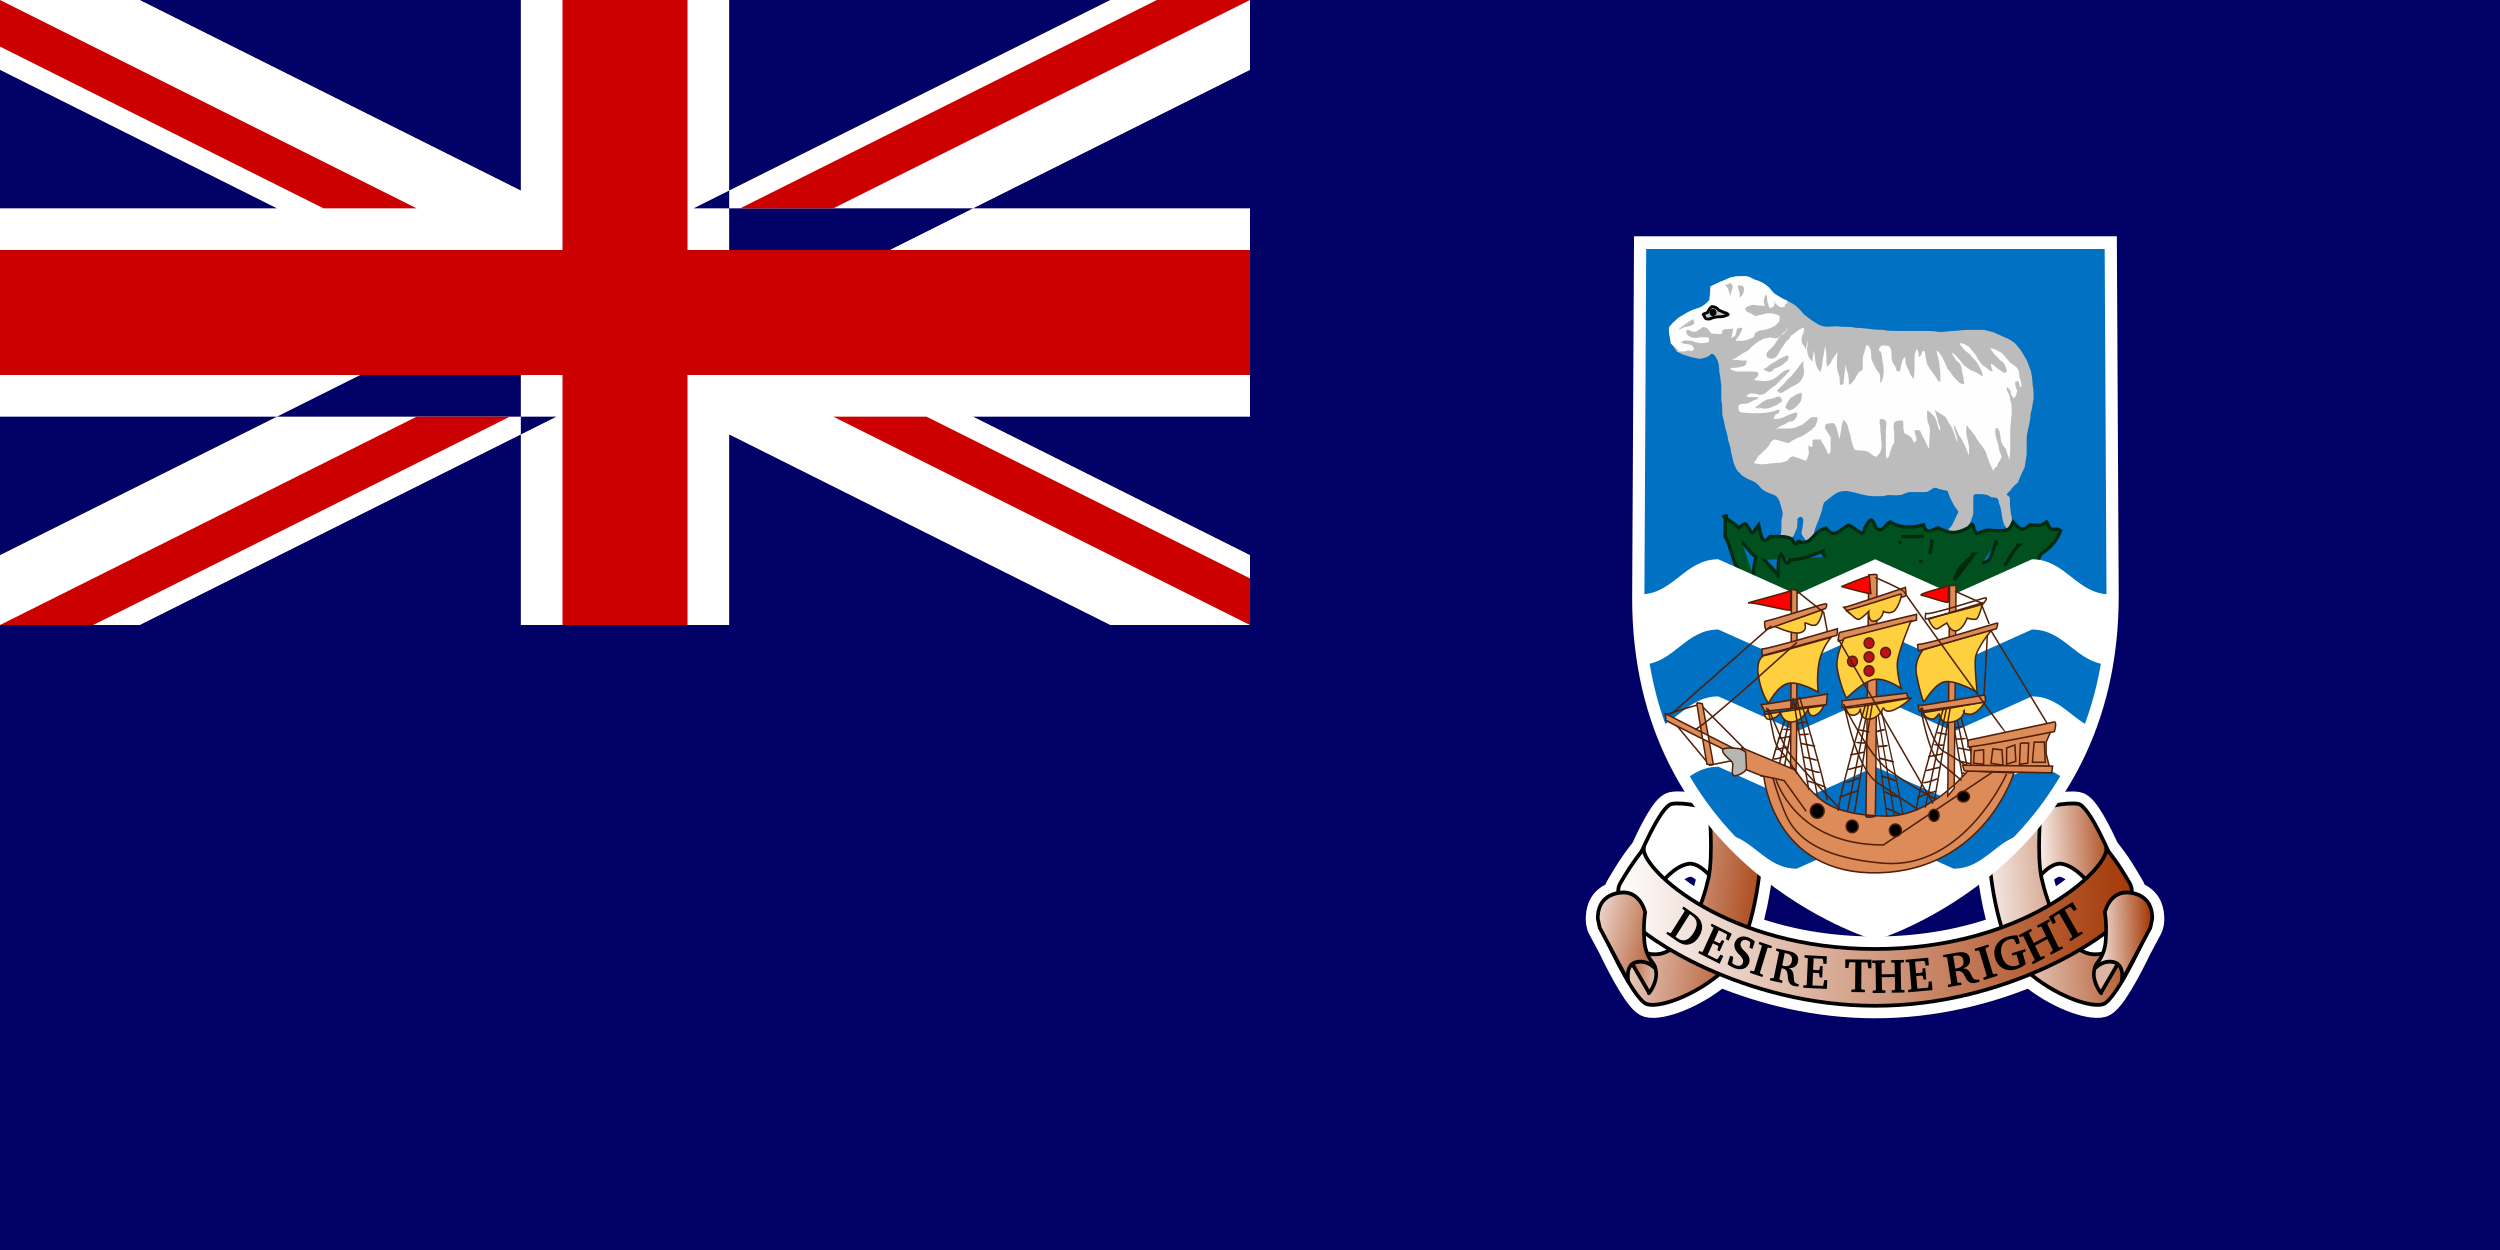 <svg xmlns="http://www.w3.org/2000/svg" xmlns:xlink="http://www.w3.org/1999/xlink" width="1000" height="500" version="1"><defs><linearGradient id="a"><stop offset="0" stop-color="#a43907" stop-opacity=".996"/><stop offset="1" stop-color="#fff"/></linearGradient><linearGradient xlink:href="#a" x1="261.076" y1="1065.744" x2="181.361" y2="1059.067" gradientUnits="userSpaceOnUse" gradientTransform="scale(1.746 .573)"/><linearGradient xlink:href="#a" x1="378.89" y1="558.253" x2="336.015" y2="554.885" gradientUnits="userSpaceOnUse" gradientTransform="scale(.935 1.07)"/><linearGradient xlink:href="#a" x1="517.971" y1="553.743" x2="456.44" y2="558.125" gradientUnits="userSpaceOnUse" gradientTransform="scale(.936 1.068)"/><linearGradient xlink:href="#a" x1="472.379" y1="578.678" x2="445.284" y2="580.196" gradientUnits="userSpaceOnUse" gradientTransform="scale(1.003 .997)"/><linearGradient xlink:href="#a" x1="359.578" y1="570.026" x2="333.527" y2="569.539" gradientUnits="userSpaceOnUse" gradientTransform="scale(.976 1.024)"/><linearGradient xlink:href="#a" x1="579.837" y1="504.937" x2="556.805" y2="505.856" gradientUnits="userSpaceOnUse" gradientTransform="scale(.835 1.197)"/><linearGradient xlink:href="#a" x1="422.587" y1="473.524" x2="399.477" y2="473.322" gradientUnits="userSpaceOnUse" gradientTransform="scale(.777 1.286)"/><linearGradient xlink:href="#a" x1="388.53" y1="507.235" x2="677.396" y2="508.748" gradientUnits="userSpaceOnUse" gradientTransform="scale(.823 1.215)"/><linearGradient xlink:href="#a" x1="394.985" y1="534.956" x2="693.729" y2="536.521" gradientUnits="userSpaceOnUse" gradientTransform="scale(.865 1.156)"/><linearGradient xlink:href="#a" gradientUnits="userSpaceOnUse" gradientTransform="scale(.976 1.024)" x1="359.578" y1="570.026" x2="333.527" y2="569.539"/><linearGradient xlink:href="#a" gradientUnits="userSpaceOnUse" gradientTransform="scale(1.003 .997)" x1="472.379" y1="578.678" x2="445.284" y2="580.196"/><linearGradient xlink:href="#a" gradientUnits="userSpaceOnUse" gradientTransform="scale(.936 1.068)" x1="517.971" y1="553.743" x2="456.44" y2="558.125"/><linearGradient xlink:href="#a" gradientUnits="userSpaceOnUse" gradientTransform="scale(.935 1.07)" x1="378.89" y1="558.253" x2="336.015" y2="554.885"/><linearGradient xlink:href="#a" gradientUnits="userSpaceOnUse" gradientTransform="scale(1.746 .573)" x1="261.076" y1="1065.744" x2="181.361" y2="1059.067"/><linearGradient xlink:href="#a" gradientUnits="userSpaceOnUse" gradientTransform="scale(.865 1.156)" x1="394.985" y1="534.956" x2="693.729" y2="536.521"/><linearGradient xlink:href="#a" gradientUnits="userSpaceOnUse" gradientTransform="scale(.823 1.215)" x1="388.53" y1="507.235" x2="677.396" y2="508.748"/><linearGradient xlink:href="#a" gradientUnits="userSpaceOnUse" gradientTransform="scale(.777 1.286)" x1="422.587" y1="473.524" x2="399.477" y2="473.322"/><linearGradient xlink:href="#a" gradientUnits="userSpaceOnUse" gradientTransform="scale(.835 1.197)" x1="579.837" y1="504.937" x2="556.805" y2="505.856"/><linearGradient xlink:href="#a" gradientUnits="userSpaceOnUse" gradientTransform="scale(.976 1.024)" x1="359.578" y1="570.026" x2="333.527" y2="569.539"/><linearGradient xlink:href="#a" gradientUnits="userSpaceOnUse" gradientTransform="scale(1.003 .997)" x1="472.379" y1="578.678" x2="445.284" y2="580.196"/><linearGradient xlink:href="#a" gradientUnits="userSpaceOnUse" gradientTransform="scale(.936 1.068)" x1="517.971" y1="553.743" x2="456.44" y2="558.125"/><linearGradient xlink:href="#a" gradientUnits="userSpaceOnUse" gradientTransform="scale(.935 1.07)" x1="378.89" y1="558.253" x2="336.015" y2="554.885"/><linearGradient xlink:href="#a" gradientUnits="userSpaceOnUse" gradientTransform="scale(1.746 .573)" x1="261.076" y1="1065.744" x2="181.361" y2="1059.067"/><linearGradient xlink:href="#a" gradientUnits="userSpaceOnUse" gradientTransform="scale(.865 1.156)" x1="394.985" y1="534.956" x2="693.729" y2="536.521"/><linearGradient xlink:href="#a" gradientUnits="userSpaceOnUse" gradientTransform="scale(.823 1.215)" x1="388.53" y1="507.235" x2="677.396" y2="508.748"/><linearGradient xlink:href="#a" gradientUnits="userSpaceOnUse" gradientTransform="scale(.777 1.286)" x1="422.587" y1="473.524" x2="399.477" y2="473.322"/><linearGradient xlink:href="#a" gradientUnits="userSpaceOnUse" gradientTransform="scale(.835 1.197)" x1="579.837" y1="504.937" x2="556.805" y2="505.856"/><linearGradient xlink:href="#a" gradientUnits="userSpaceOnUse" gradientTransform="scale(1.003 .997)" x1="472.379" y1="578.678" x2="445.284" y2="580.196"/><linearGradient xlink:href="#a" gradientUnits="userSpaceOnUse" gradientTransform="scale(.936 1.068)" x1="517.971" y1="553.743" x2="456.44" y2="558.125"/><linearGradient xlink:href="#a" gradientUnits="userSpaceOnUse" gradientTransform="scale(.823 1.215)" x1="388.53" y1="507.235" x2="677.396" y2="508.748"/><linearGradient xlink:href="#a" gradientUnits="userSpaceOnUse" gradientTransform="scale(.835 1.197)" x1="579.837" y1="504.937" x2="556.805" y2="505.856"/><linearGradient xlink:href="#a" gradientUnits="userSpaceOnUse" gradientTransform="scale(1.003 .997)" x1="444.401" y1="592.197" x2="470.902" y2="577.143"/><linearGradient xlink:href="#a" gradientUnits="userSpaceOnUse" gradientTransform="scale(.823 1.215)" x1="581.435" y1="512.013" x2="558.88" y2="514.329"/><linearGradient xlink:href="#a" x1="851.781" y1="369.938" x2="646.188" y2="369.938" gradientUnits="userSpaceOnUse"/><linearGradient xlink:href="#a" gradientUnits="userSpaceOnUse" gradientTransform="scale(.936 1.068)" x1="458.237" y1="562.505" x2="520.545" y2="552.831"/><linearGradient xlink:href="#a" gradientUnits="userSpaceOnUse" gradientTransform="scale(.835 1.197)" x1="558.347" y1="508.985" x2="585.121" y2="500.772"/><linearGradient xlink:href="#a" gradientUnits="userSpaceOnUse" gradientTransform="scale(.835 1.197)" x1="579.837" y1="504.937" x2="556.805" y2="505.856"/><linearGradient xlink:href="#a" gradientUnits="userSpaceOnUse" gradientTransform="scale(.835 1.197)" x1="551.998" y1="517.884" x2="589.772" y2="503.902"/><linearGradient xlink:href="#a" id="b" gradientUnits="userSpaceOnUse" gradientTransform="scale(1.003 .997)" x1="444.401" y1="592.197" x2="470.902" y2="577.143"/><linearGradient xlink:href="#a" id="c" gradientUnits="userSpaceOnUse" gradientTransform="scale(.936 1.068)" x1="458.237" y1="562.505" x2="520.545" y2="552.831"/><linearGradient xlink:href="#a" id="d" gradientUnits="userSpaceOnUse" gradientTransform="scale(1.003 .997)" x1="472.379" y1="578.678" x2="445.284" y2="580.196"/><linearGradient xlink:href="#a" id="e" gradientUnits="userSpaceOnUse" gradientTransform="scale(.936 1.068)" x1="517.971" y1="553.743" x2="456.44" y2="558.125"/><linearGradient xlink:href="#a" id="f" gradientUnits="userSpaceOnUse" x1="851.781" y1="369.938" x2="646.188" y2="369.938"/><linearGradient xlink:href="#a" id="g" gradientUnits="userSpaceOnUse" gradientTransform="scale(.823 1.215)" x1="388.53" y1="507.235" x2="677.396" y2="508.748"/><linearGradient xlink:href="#a" id="h" gradientUnits="userSpaceOnUse" gradientTransform="scale(.835 1.197)" x1="579.837" y1="504.937" x2="556.805" y2="505.856"/><linearGradient xlink:href="#a" id="i" gradientUnits="userSpaceOnUse" gradientTransform="scale(.823 1.215)" x1="581.435" y1="512.013" x2="558.88" y2="514.329"/><linearGradient xlink:href="#a" id="j" gradientUnits="userSpaceOnUse" gradientTransform="scale(.835 1.197)" x1="551.998" y1="517.884" x2="589.772" y2="503.902"/><linearGradient xlink:href="#a" gradientUnits="userSpaceOnUse" gradientTransform="scale(1.003 .997)" x1="444.401" y1="592.197" x2="470.902" y2="577.143"/><linearGradient xlink:href="#a" gradientUnits="userSpaceOnUse" gradientTransform="scale(.936 1.068)" x1="458.237" y1="562.505" x2="520.545" y2="552.831"/><linearGradient xlink:href="#a" gradientUnits="userSpaceOnUse" gradientTransform="scale(1.003 .997)" x1="472.379" y1="578.678" x2="445.284" y2="580.196"/><linearGradient xlink:href="#a" gradientUnits="userSpaceOnUse" gradientTransform="scale(.936 1.068)" x1="517.971" y1="553.743" x2="456.44" y2="558.125"/><linearGradient xlink:href="#a" gradientUnits="userSpaceOnUse" x1="851.781" y1="369.938" x2="646.188" y2="369.938"/><linearGradient xlink:href="#a" gradientUnits="userSpaceOnUse" gradientTransform="scale(.823 1.215)" x1="388.53" y1="507.235" x2="677.396" y2="508.748"/><linearGradient xlink:href="#a" gradientUnits="userSpaceOnUse" gradientTransform="scale(.835 1.197)" x1="579.837" y1="504.937" x2="556.805" y2="505.856"/><linearGradient xlink:href="#a" gradientUnits="userSpaceOnUse" gradientTransform="scale(.823 1.215)" x1="581.435" y1="512.013" x2="558.88" y2="514.329"/><linearGradient xlink:href="#a" gradientUnits="userSpaceOnUse" gradientTransform="scale(.835 1.197)" x1="551.998" y1="517.884" x2="589.772" y2="503.902"/></defs><path font-size="12" fill="#006" d="M0 0h1000.001v500h-1000.001z"/><path fill="#006" fill-rule="evenodd" d="M0 0h500v250h-500z"/><g font-size="12"><path d="M0 .001v27.951l444.099 222.049h55.902v-27.951l-444.099-222.049h-55.902zm500 0v27.95l-444.099 222.05h-55.902v-27.952l444.099-222.048h55.902zm-291.667 0v250h83.333v-250h-83.333zm-208.333 83.333v83.333h500v-83.333h-500z" fill="#fff"/><path d="M0 100.001v50h500v-50h-500zm225-100v250h50v-250h-50zm-225 250l166.667-83.333h37.268l-166.666 83.333h-37.268zm0-250l166.667 83.333h-37.268l-129.399-64.699v-18.634zm296.066 83.333l166.667-83.333h37.268l-166.667 83.333h-37.268zm203.934 166.667l-166.667-83.333h37.268l129.399 64.699v18.634z" fill="#c00"/></g><path d="M670.969 321.563c-.734.012-1.438.084-2.031.188-3.388.59-8.733 11.631-11.688 18.094-4.622 5.644-7.089 10.031-9.031 13.281-.755 1.263-1.919 2.728-1.563 4.406-6.996 1.719-7.344 7.725-7.344 10.063 0 2.479.781 3.719.781 3.719l4.188 7.844.031.094c4.457 9.216 11.057 21.626 14.75 22.656 5.242 1.462 18.821-3.55 29-12.156 16.689 6.875 38.072 12.563 61.969 12.563 23.896 0 45.248-5.688 61.938-12.563 10.179 8.606 23.758 13.618 29 12.156 3.704-1.033 10.324-13.525 14.781-22.75l4.188-7.844s.781-1.239.781-3.719c0-2.338-.377-8.344-7.375-10.063.351-1.678-.776-3.143-1.531-4.406-1.957-3.274-4.42-7.701-9.094-13.406-2.966-6.479-8.289-17.382-11.656-17.969-4.742-.826-14.969 1.58-14.969 2.406l-.063.5-20.531 19.406c0 .557 1.089 14.594 4.938 27-13.749 5.005-30.626 8.531-50.406 8.531-19.793 0-36.715-3.521-50.469-8.531 3.848-12.406 4.969-26.443 4.969-27l-20.531-19.406-.063-.5c0-.723-7.832-2.675-12.969-2.594zm5.25 24.094c2.582-.032 5.332 2.095 7.594 4.469-.078.467-.156.945-.25 1.375-.624 2.872-1.696 6.664-3.188 10.625-5.87-3.429-10.66-6.996-14.313-10.313 2.228-2.369 5.806-5.597 9.594-6.125.185-.026.375-.029.563-.031zm147.563 0c.187.002.377.005.563.031 3.788.528 7.397 3.756 9.625 6.125-3.66 3.323-8.457 6.908-14.344 10.344-1.497-3.971-2.562-7.778-3.188-10.656-.094-.432-.172-.907-.25-1.375 2.265-2.38 5.006-4.501 7.594-4.469zm-166 27.375c2.73 2.092 6.296 4.476 10.594 7-1.191.756-2.456 1.317-3.781 1.625-1.765.41-3.621.331-5.5-.063-.586-1.451-1.082-3.275-1.219-5.719-.057-1.018-.08-1.966-.094-2.844zm184.469 0c-.014.878-.068 1.826-.125 2.844-.137 2.443-.601 4.267-1.188 5.719-1.879.394-3.766.473-5.531.063-1.325-.308-2.559-.869-3.75-1.625 4.299-2.524 7.863-4.907 10.594-7z" fill="url(#b)" fill-rule="evenodd" stroke="#fff" stroke-width="10"/><path transform="matrix(-1.265 0 0 1.322 1252.245 -430.973)" d="M445.628 595.484s5.625-8.75 10.313-8.125c4.687.625 9.062 6.25 9.375 6.562.312.313 7.187-7.187 6.875-7.5-.313-.312-7.188-16.562-10.938-17.187-3.75-.625-11.847 1.196-11.847 1.821l-3.778 24.429z" fill="url(#b)" fill-rule="evenodd" stroke="#000" stroke-width="1.16"/><path transform="matrix(-1.265 0 0 1.322 1252.245 -430.973)" d="M433.128 586.109c0 .625 1.875 23.75 10 31.875s21.25 13.125 25.938 11.875c4.687-1.25 15.312-24.687 15.312-24.687s-11.25 11.25-19.687 9.375c-8.438-1.875-13.438-15.938-15-22.813-1.563-6.875-.313-20.313-.313-20.313l-16.25 14.688z" fill="url(#c)" fill-rule="evenodd" stroke="#000" stroke-width="1.16"/><path d="M445.628 595.484s5.625-8.75 10.313-8.125c4.687.625 9.062 6.25 9.375 6.562.312.313 7.187-7.187 6.875-7.5-.313-.312-7.188-16.562-10.938-17.187-3.75-.625-11.847 1.196-11.847 1.821l-3.778 24.429z" transform="matrix(1.265 0 0 1.322 247.778 -430.973)" fill="url(#d)" fill-rule="evenodd" stroke="#000" stroke-width="1.16"/><path d="M433.128 586.109c0 .625 1.875 23.75 10 31.875s21.25 13.125 25.938 11.875c4.687-1.25 15.312-24.687 15.312-24.687s-11.25 11.25-19.687 9.375c-8.438-1.875-13.438-15.938-15-22.813-1.563-6.875-.313-20.313-.313-20.313l-16.25 14.688z" transform="matrix(1.265 0 0 1.322 247.778 -430.973)" fill="url(#e)" fill-rule="evenodd" stroke="#000" stroke-width="1.16"/><path d="M657.455 339.567c-4.742 5.785-7.274 10.257-9.25 13.563-1.976 3.306-.814 7.906 3.75 14.469 4.921 7.073 45.374 34.719 98.063 34.719s93.142-27.646 98.063-34.719c4.564-6.563 5.695-11.163 3.719-14.469-1.976-3.306-4.477-7.777-9.219-13.563 0 8.677-33.512 40.031-92.563 40.031s-92.563-31.354-92.563-40.031z" fill="url(#f)" fill-rule="evenodd" stroke="#000" stroke-width="1.5"/><path d="M467.816 625.484c.625-.937 7.187-11.875 7.187-11.875l-3.598-2.538c-1.105 3.094-5.152 4.101-5.777 7.851s2.813 7.5 2.188 6.562z" transform="matrix(1.265 0 0 1.322 248.616 -429.805)" fill="url(#g)" fill-rule="evenodd" stroke="#000" stroke-width="1.16"/><path d="M475.003 622.984s1.25-5.312-2.812-5.937c-4.063-.625-6.214 2.973-5.625 1.562.654-1.567 3.125-3.125 3.437-8.437.313-5.313-.312-8.125-.312-8.125s1.562-6.876 8.125-5.938c6.562.938 6.875 5.938 6.875 7.813l-.625 2.812-9.063 16.25z" transform="matrix(1.265 0 0 1.322 247.778 -430.973)" fill="url(#h)" fill-rule="evenodd" stroke="#000" stroke-width="1.16"/><path d="M819.496 366.73l1.689 2.956 1.141-.712-.756-1.952.141-.382 1.985-1.239 5.189 9.083-.128.442-1.028.754.467.818 4.946-3.088-.467-.818-1.122.588-.434-.091-5.189-9.083 1.986-1.24.372.062 1.301 1.612 1.142-.713-1.689-2.956-9.545 5.958zm-11.972 7.335l.411.85 1.04-.439.409.132 4.457 9.218-.141.423-.956.612.411.85 4.869-2.568-.411-.85-1.075.459-.409-.132-2.115-4.374 4.972-2.622 2.115 4.374-.123.413-.992.631.411.85 4.852-2.558-.411-.85-1.04.44-.409-.132-4.457-9.218.141-.423.956-.614-.411-.85-4.852 2.558.411.85 1.076-.457.392.142 1.838 3.802-4.972 2.622-1.838-3.802.141-.423.991-.632-.411-.85-4.869 2.568zm-2.827 7.242l.262.912 1.393-.333.37.169 1.091 3.798c-.47.187-.815.316-1 .373-2.842.889-5.139-.524-6.102-3.876-.936-3.259.206-5.726 2.957-6.586.535-.167 1.06-.231 1.618-.181l.373.248.918 1.864 1.347-.421-.909-3.165c-1.484.017-2.852.222-4.072.604-4.097 1.281-6.004 4.657-4.907 8.475 1.113 3.873 4.504 5.736 8.38 4.524 1.347-.421 2.639-1.11 3.916-2.057l-1.246-4.338.22-.353 1.044-.429-.262-.912-5.391 1.686zm-11.137 10.712l5.504-1.733-.274-.911-1.261.296-.384-.205-2.985-9.91.216-.353 1.205-.482-.274-.911-5.504 1.733.274.911 1.243-.289.373.168 2.985 9.91-.205.39-1.187.475.274.911zm-30.262 4.892l9.688-.886-.295-3.464-1.227.112-.133 2.08-.208.331-4.185.383-.428-5.034 2.345-.214.276.248.299 1.377 1.064-.097-.382-4.491-1.064.097-.062 1.411-.23.293-2.345.214-.392-4.607 3.591-.328.256.23.415 1.679 1.263-.115-.258-3.04-9.092.831.081.948 1.109-.003.312.245.877 10.317-.262.336-1.092.197.081.948zm-14.452-12.73l.017.952 1.052.079.295.306.18 10.318-.284.316-1.049.115.017.952 5.123-.09-.017-.952-1.088-.077-.295-.306-.085-4.897 5.231-.092.085 4.897-.266.315-1.084.116.017.952 5.106-.089-.017-.952-1.052-.078-.295-.306-.18-10.318.284-.316 1.049-.116-.017-.952-5.106.089.017.952 1.088.079.277.306.074 4.256-5.231.092-.074-4.256.284-.316 1.084-.117-.017-.952-5.123.09zm-10.699-.426l-.031 3.44 1.249.015.309-2.076.292-.249 2.173.026-.096 10.571-.311.307-1.178.082-.009.952 5.414.064.009-.952-1.176-.111-.305-.314.096-10.571 2.173.026.269.256.289 2.083 1.249.015.031-3.44-10.446-.124zm-16.871 11.341l9.47.47.153-3.474-1.2-.06-.391 2.043-.243.299-4.091-.203.222-5.049 2.292.114.235.284.115 1.406 1.04.052.198-4.505-1.04-.052-.238 1.39-.259.259-2.292-.114.203-4.621 3.51.174.218.264.189 1.722 1.234.061.134-3.049-8.888-.441-.042.951 1.072.151.27.286-.454 10.349-.296.296-1.08.043-.042.951zm-21.323-5.973l5.026 1.695.278-.906-1.098-.472-.178-.386 3.024-9.855.348-.168 1.155.287.278-.906-5.026-1.695-.278.906 1.08.467.189.35-3.024 9.855-.36.205-1.137-.282-.278.906zm-8.937-3.463c.918.758 1.982 1.342 3.058 1.705 2.757.93 4.943-.087 5.618-2.288.335-1.091.103-2.271-.662-3.284-.776-1.036-1.582-1.615-1.995-2.142-.709-.892-1.01-1.606-.75-2.456.312-1.018 1.295-1.501 2.522-1.087.538.181.897.404 1.148.672l.156.339-.304 2.02 1.21.408.919-2.995c-.934-.765-1.924-1.343-2.967-1.695-2.404-.811-4.455.252-5.085 2.304-.278.907-.153 1.949.399 2.931.529.934 1.224 1.515 1.782 2.112.99 1.068 1.391 1.938 1.085 2.936-.312 1.018-1.346 1.485-2.708 1.026-.521-.176-.98-.433-1.399-.758l-.134-.351.412-2.31-1.279-.431-1.027 3.346zm-11.702-4.427l8.557 4.279 1.431-3.138-1.083-.541-1.119 1.723-.335.177-3.696-1.848 2.079-4.56 2.071 1.036.112.358-.417 1.341.941.47 1.855-4.068-.941-.47-.734 1.184-.335.133-2.071-1.036 1.903-4.173 3.17 1.585.103.331-.464 1.664 1.115.558 1.256-2.753-8.032-4.016-.392.859.932.574.143.373-4.262 9.346-.383.153-1.012-.399-.392.859zm-1.617-15.649l-4.308-2.967-.5.795.849.702.073.422-5.424 8.617-.399.097-.951-.539-.5.795 4.308 2.967c1.476 1.016 2.735 1.535 4.14 1.387 1.829-.183 3.389-1.249 4.594-3.163 2.145-3.408 1.544-6.753-1.88-9.112zm-1.797.065l.856.59c2.346 1.616 2.552 3.875.632 6.926-1.92 3.05-3.996 3.76-6.342 2.145l-.856-.59 5.71-9.07zm34.682 13.707l-.192.932.999.321.221.328-2.084 10.137-.339.243-1.038-.131-.192.932 4.866 1.077.192-.932-1.033-.327-.214-.365.88-4.279.294.065c1.742.386 2.023 1.303 2.186 3.227.089.973.067 1.864.809 2.824.341.453.932.822 1.674.986.534.118 1.132.191 1.756.23l.188-.914-.224-.05c-1.156-.256-1.614-.655-1.762-1.782-.133-1.022-.059-2.08-.422-3.036-.271-.696-.784-1.187-1.569-1.58 2.032.032 3.278-.845 3.637-2.595.434-2.112-.712-3.559-3.387-4.151l-5.246-1.161zm3.314 1.867l.794.176c1.673.37 2.373 1.44 2.052 2.999-.36 1.751-1.404 2.354-3.249 1.946-.19-.042-.397-.088-.618-.157l1.02-4.964zm63.33.765l.148.94 1.138-.095.347.217 1.614 10.223-.256.359-1.108.287.148.94 5.363-.916-.148-.94-1.175.103-.353-.255-.681-4.316.324-.055c1.92-.328 2.545.412 3.422 2.134.45.868.758 1.703 1.867 2.301.515.286 1.254.396 2.072.256.589-.101 1.226-.268 1.877-.477l-.145-.921-.247.042c-1.274.218-1.889.028-2.456-.96-.512-.896-.827-1.906-1.55-2.65-.535-.539-1.24-.792-2.184-.848 2.084-.77 3.032-2.074 2.753-3.838-.336-2.13-2.039-3.021-4.988-2.517l-5.782.987zm4.072.428l.875-.15c1.844-.315 2.953.402 3.201 1.974.279 1.766-.564 2.736-2.598 3.084-.21.036-.438.075-.688.097l-.79-5.006z" font-size="12" font-weight="bold" font-family="Bitstream Charter"/><path transform="matrix(-1.265 0 0 1.322 1251.406 -429.805)" d="M467.816 625.484c.625-.937 7.187-11.875 7.187-11.875l-3.598-2.538c-1.105 3.094-5.152 4.101-5.777 7.851s2.813 7.5 2.188 6.562z" fill="url(#i)" fill-rule="evenodd" stroke="#000" stroke-width="1.16"/><path transform="matrix(-1.265 0 0 1.322 1252.245 -430.973)" d="M475.003 622.984s1.25-5.312-2.812-5.937c-4.063-.625-6.214 2.973-5.625 1.562.654-1.567 3.125-3.125 3.437-8.437.313-5.313-.312-8.125-.312-8.125s1.562-6.876 8.125-5.938c6.562.938 6.875 5.938 6.875 7.813l-.625 2.812-9.063 16.25z" fill="url(#j)" fill-rule="evenodd" stroke="#000" stroke-width="1.16"/><path d="M396.85 605.906s-75.43-21.26-74.99-102.142l.581-106.914h148.819l.583 106.3c.44 80.882-74.993 102.756-74.993 102.756z" transform="matrix(1.265 0 0 1.322 248.158 -427.579)" font-size="12" fill="#0072c4" fill-opacity=".996" fill-rule="evenodd" stroke="#fff" stroke-width="3.867"/><g fill-rule="evenodd"><path d="M669.145 129.067c.157 0 1.313-1.097 2.372-2.065 1.479-.74 2.846-1.781 4.349-2.479 1.12-.648 3.332-1.15 4.348-1.653 1.332-.697 2.419-1.499 3.558-2.893.137-1.848.396-3.175.396-5.37 1.572-.756 2.968-1.49 4.348-2.066 1.978-.557 2.407-1.347 4.349-1.653 1.25-.436 3.316-.414 5.138-.414 1.967 0 3.208 1.397 4.975 1.728 2.095.845 3.073 1.429 4.744 2.893.944 1.194 1.531 2.164 3.14 3.063 1.274.653 2.467 1.642 3.953 2.065 1.632.945 3.08 1.493 4.348 2.893 1.161.825 1.641 2.05 2.768 2.891 1.305 1.083 2.544 2.057 3.953 2.893 1.694 1.134 3.372 1.996 6.116 1.749 1.452-.086 3.016-.253 4.744.07 1.934 0 3.822-.034 5.534.414 2.016 0 3.648.272 5.534.412 1.767.331 3.569.414 5.534.414 1.714.447 3.6.412 5.534.412h11.068c2.014 0 4.053.082 5.534.414 1.995 0 3.71-.186 5.534-.414 2.147 0 3.784-.393 5.93-.412h6.721c1.725.472 3.93.796 5.138 1.653 1.583.451 2.371 1.2 3.953 1.653 1.212.621 3.052 1.605 3.953 2.891 1.116 1.166 2.262 2.836 3.162 4.545 1.101 1.586 1.519 3.4 2.372 5.37.452 1.888.767 3.683.791 5.784.429 1.791.396 3.762.396 5.784-.452 1.884-.55 3.981-1.187 5.784-.068 2.016-.472 3.84-.791 5.371-.352 1.691-.765 2.779-.791 4.958v5.784c-.139 1.897-.554 3.29-.791 5.37-.956 1.805-1.872 3.914-2.767 6.198-1.316.916-2.457 2.22-3.162 3.305-.844.521-1.332 1.311-1.187 1.653 1.58.55 1.187 1.649 1.187 3.717.205 1.593.359 3.568.791 5.371.144 1.972.567 3.178 1.185 4.544.624.814.745.414-.791.414-1.142.895-2.299.427-2.767-1.24-.922-1.112-1.226-2.458-1.581-4.544-.219-1.913-.525-3.777-1.187-4.958-.202-2.328-.822-2.304-3.162-2.479-1.113-.986-2.583-1.24-4.744-1.24-2.152 0-2.333-.219-2.372 2.066v5.784c-.372 1.676-1.188 3.035-1.581 4.544-1.179.863-1.793 2.312-3.162 3.305-.653 1.876-1.601 2.202-3.558 2.479-.684-.854-1.8-1.968-2.372-2.891 1.107-1.856 2.073-2.136 2.768-4.131.84-1.645 1.333-2.711 1.976-4.131-.844-1.298-1.601-1.884-2.372-3.719-.65-.999-1.551-3.15-1.976-4.544-1.298-.452-3.342-.525-4.349-1.24-1.918-.446-2.454 1.653-4.742 1.653h-5.534c-2.448 0-3.059 1.366-5.14 1.24-.611.198-2.094-.087-4.349 0-1.652.575-3.642.412-5.534.412-2.005-.025-3.646-.486-5.138-.826-1.817-.497-3.623-1.001-5.534-1.239-2.321 0-3.185.185-4.744 1.239-1.233.731-3.021 2.402-4.349 3.305-.562 1.371-.854 3.691-1.581 5.371-.42 1.612-1.103 2.633-1.581 4.131-.535 1.397-1.041 2.836-1.185 4.958-.134 2.784-.743 2.443-2.372 1.653-.679-1.153-1.762-2.421-2.372-3.719.359-2.102.764-3.148.791-5.37-.385-1.604-1.283-1.552-2.372-.414 0 2.163.1 3.831-.791 4.958-.445 1.707-1.161 2.444-2.372 3.305-.592 1.534-1.906 2.236-3.162 2.893-.201-.07 0-.554 0-1.653-.947-1.889-.068-3.457-.068-5.784.024-2.086-.095-3.469.511-5.371 0-2.003-.93-3.908-1.233-5.37-.735-1.535-1.159-2.294-3.162-2.893-1.408-.559-3.437-1.315-4.349-2.479-1.147-1.487-1.88-2.099-3.557-2.891-1.819-.658-2.702-1.261-3.953-2.066-1.222-1.347-2.215-1.931-2.768-3.717-.825-1.27-.966-3.63-1.581-5.371-.134-1.814-.654-3.499-1.185-4.958-.235-1.814-.521-3.141-1.187-4.958-.22-1.699-.711-3.476-1.185-5.37 0-2.021.033-3.994-.396-5.784v-5.784c-.285-1.67-.39-4.114-.791-5.371 0-2.247-.239-3.517-.791-4.958-.904-1.459-.978-2.114-2.372-2.479-1.007 1.284-2.667 1.807-4.744 2.066-1.451-.331-3.499-.546-5.14-1.24-1.585-.39-2.669-1.017-3.953-1.653-.702-1.08-1.541-2.303-2.372-3.305-.245-2.158-.716-3.268-.791-5.37 0-1.577.038-.74 1.581-2.893z" font-size="12" fill="#bcbcbc"/><path d="M692.556 143.951l.28-.292c-.635.664-.402.344 1.118-.292.85-.535 2.467-1.478 3.075-2.045.73-.334 1.892-.771 2.515-1.459.779-.83 1.557-1.519 2.516-2.337 1.107-.939 2.139-1.247 3.355-2.045 1.581-.118 2.154-.795 3.633-.292 1.388.315 1.963.324 3.075-.876 1.122-.718 2.357-1.416 2.796-2.629v-1.752c-.022 1.909-.366 2.528-1.677 3.212-.915 1.047-2.054 2.232-2.516 3.214-.888 1.285-1.077 2.004-1.957 2.629-.722.92-1.962 1.407-2.235 2.92.398.695.034 1.076.837 1.169.81.695 1.652.399 2.796 0 1.137-1.315 1.648-2.165 2.237-3.505.939-1.281 1.464-1.89 1.957-2.922.972-.705 1.589-1.253 1.957-2.337 1.125-.657 2.049-1.35 2.794-2.045.836-.537 1.279-.973 2.516-1.169-.018 1.569-.25 2.311-.839 3.214-.278 1.627-.223 2.398.28 3.506.803.496.66.928 1.118 2.045.455-.966.687-2.922.839-4.09v-.292c0 1.277.116 2.972-.28 3.798.019 1.703.397 2.463.839 3.797.471.644.803 1.062 1.398 1.461.056-1.686.477-2.796.559-4.381.39 1.223.259 2.84.559 4.089.101 1.375.6 2.44 1.118 3.506.636.393.853 1.552 1.117.584.662-2.056.678-4.304 1.118-6.428.08-1.077.166-2.681.559-3.505l-.559 3.505c.08-1.077.166-2.681.559-3.505v-.292c.261 1.539.507 3.025.559 4.673 0 1.315-.085 2.655.28 3.798.93-.43 1.469-1.438 1.957-2.629.745-1.412 1.255-2.039 2.237-3.212l-2.237 3.212c.745-1.412 1.255-2.039 2.237-3.212v-.292c-.154 1.347-.28 2.616-.28 4.089 0 1.347-.015 2.874.28 3.798.329 1.549.779 1.836.839 3.505 0 .813-.106 1.643.28 2.045 1.204.315 1.208-.386 1.398-2.045.015-1.884.497-3.169.558-4.965 0-2.217.314.27.559 1.169.564 1.301.74 2.458.839 3.797 0 .813-.105 1.643.28 2.045 1.08-.447 1.508-1.708 2.237-2.337.557-1.384 1.132-1.995 1.677-2.92 1.448-.303 1.378-.898 1.398-2.629 0-1.397-.11-2.869.28-4.09.448-1.269.87-2.682 1.118-3.797.522-.312 1.087.46 1.397 1.169.612.941.559 2.315.559 3.797.269 1.293.807 2.303 1.398 3.506.701 1.35 1.27 2.168 1.957 2.922.295.924.28 2.451.28 3.797 1.089-1.236 1.298-3.079 1.398-4.965-.147-1.284-.173-2.882-.559-4.09-.044-1.286-.275-2.615-.559-3.505-.944-.453-1.093-.855-.28-2.045.899-.777 1.871-.477 3.355-.292.75.784 1.059 1.203 1.118 2.92 0 1.556.066 2.752.559 3.798.546.841 1.089 1.419 1.397 2.922.429.366.76.958 1.398.292.35-.855.557-2.62.839-3.506.273-1.109.765-1.654 1.398-2.045 0 1.626-.019 2.623.559 3.798.548 1.305.927 1.795 1.398 3.214.596.415.672 1.31 1.398 1.752.171-1.372.28-2.943.28-4.673v-4.09c.102-1.392.44-2.175.839-3.212.901 1.121.839 1.585.839 3.212.92-.342 1.074-1.002 1.397-2.044.657-.578.836-.847 1.118.583.196 1.528.569 2.904.839 4.382.576.674 1.24 2.307 1.957 2.922.492.836 1.045 1.643 1.677 2.337.435.961.546 1.463 1.677 1.752 0-1.976.066-3.959-.28-5.842 0-1.679-.367-2.278-.559-3.798-.466-1.007-.74-2.492-.559-2.92 1.309 1.298 1.901 2.052 2.516 3.505.655 1.404 1.208 2.348 1.676 3.798.646.554 1.791 2.217 2.237 2.922.998.891 1.484 1.819 2.516 2.628.534.502 1.662.783 1.957.584-.052-1.713-.312-3.183-.839-4.673-.019-1.635-.393-2.524-.839-3.506-1.099-.948-1.933-1.594-2.516-2.922-.433-.37-.517-.646-.559-1.459 1.607 1.329 2.729 2.513 3.914 4.089.801 1.038 1.208 1.508 2.237 2.045.557.624 2.18 1.401 3.354 1.753.705.933 1.646 1.47 2.796 1.753l-2.796-1.753c.705.933 1.646 1.47 2.796 1.753v.292c-.14-1.827-.812-3.162-1.677-4.675-.729-1.598-1.395-2.191-2.516-3.214-.731-1.157-1.55-1.839-2.794-2.628-.772-.907-1.927-2.413-2.516-2.922 1.192-.748 2.592.506 3.914 1.169 1.09 1.182 2.11 2.722 2.794 3.505.745 1.502 1.316 2.43 2.516 3.798 1.204.714 2.04 1.42 3.075 2.337 1.601.443.963-.143.559-1.461-.553-1.649-.061-1.675 1.118-.584.778.554 1.645 1.477 2.794 2.045.497.644 1.247 1.001 1.957.584.296-.412.28-.366.28-.876-.588-1.812-1.135-3.224-2.516-3.798-.632-.806-1.662-1.766-2.515-2.629-.557-.855-1.206-1.348-1.677-2.336l1.677 2.336c-.557-.855-1.206-1.348-1.677-2.336h-.28c1.688.062 2.288.49 3.633 1.169.958.349 1.992 1.263 2.516 2.044.545.723 1.418 1.5 1.957 2.337.859.661 1.808 1.413 2.796 2.045.93 1.219 1.097 2.012 1.118 3.798.536.826.632 2.516.837 3.505-.205 1.606-.755.345-.837-.584-.237-1.29-.729-1.223-1.677-.876 0 1.765.195 2.247.839 3.506-.175 1.206-.576 2.087-1.118 2.922-.653.389-.793-.859-1.398-1.461-.065-1.807-.573-2.005-1.677-2.922v1.169c.624 1.247 1.281 2.384 1.398 4.09.431 1.302.559 2.124.559 3.797 0 1.43.023 2.824-.28 4.09 0 1.585-.262 2.265-.28 3.798v8.179c-.215 1.034-.28 2.381-.28 3.797l.28-3.797c-.215 1.034-.28 2.381-.28 3.797v.292c-.531-1.467-1.109-2.796-1.398-4.381-.906-.896-1.481-1.82-1.957-2.922-.214-1.253-.348-2.784-.559-3.798-.393-1.029-.811-2.127-1.677-1.459-.343 2.177.09 3.474.839 5.55.439 1.376.391 2.458.839 3.798.648 1.544 1.169 1.766 0 3.505-.577.927-.885 1.22-1.118 2.337-1.034.541-1.293.781-1.397 2.045-.348-1.137-1.193-2.468-1.677-3.798-.501-1.399-1.12-2.836-1.398-4.089-.678-.978-1.474-2.561-2.237-3.214-.702-.944-1.71-2.517-2.237-3.506-1.07-1.247-1.307-1.968-2.235-2.628-.239-.583-.524-1.311-1.118-.876 0 1.397-.11 2.867.28 4.089.282 1.723.778 2.678.839 4.382v3.214c-.672-1.646-1.389-3.115-1.957-4.675-.611-.873-1.208-2.571-1.957-3.214-.476-1.133-.846-2.073-1.398-2.92-.143-.849-.519-.839-.839-1.461.019 1.656.522 2.237.839 3.505.545 1.113.72 2.978.559 3.506-.705-2.048-1.342-4.286-2.237-6.134-.848-1.2-1.675-2.743-2.237-3.798-.831-1.003-1.686-1.036-2.515-1.753-.755-.374-1.478-.792-1.957-1.461.22 1.54.794 2.503 1.118 3.798.183 1.469.83 2.645 1.118 3.798-.311 1.999-.763-.554-1.118-1.461-.295-1.645-.84-2.558-1.398-3.506-.749-.533-1.431-1.478-2.237-2.045-.784-.315-.559.057-.559 1.169 0 1.807.066 3.001.559 4.09.558.857.559 1.974.559 3.505-.049 1.438-.28 2.592-.28 4.09v2.337c-.641-1.243-1.251-1.947-1.677-3.506-.97-1.326-1.257-2.3-1.957-3.797-.62-.26-1.629-.476-2.235 0 .109 1.478.763 2.128.839 3.797-1.114 1.141-.913 1.466-1.677-.292-.638-1.331-1.38-1.269-2.237-2.045-1.403-.182-.958-1.08-1.398-2.336 0-1.125.111-2.261-.28-3.214-1.532 0-2.411-.056-3.354.876-.444.925-.287 2.596 0 3.797v4.09c-.319 1.023-.95 1.079-1.118 2.337-.54 1.247-.719 2.623-1.118 3.506-.996.898-.563 1.011-1.118-.584v-9.349c0-1.588.229-2.361.28-3.797-.579-1.211-.737-1.438-2.516-1.461-.433.755-.268 2.156 0 2.922 0 1.416.065 2.764.28 3.797 0 1.552.183 2.492.28 3.798-.053 1.548-.342 2.783-1.118 3.506l-1.118 1.169c-1.011-.506-2.199-1.195-3.074-2.045-1.087-.346-2.111-.584-3.634-.584-1.853-.024-1.885-.249-2.516-1.753-.567-1.609-.834-3.009-1.118-4.675-.615-1.367-.759-2.299-1.118-3.797-.469-.892-.97-1.567-1.676-2.045-.405 1.477-.786 2.713-.839 4.382-.328.683-.396 2.425-.559 3.212-.562-.865-.782-2.565-1.118-3.797-.53-1.771-.983-2.922-2.796-2.337-1.881.024-1.934.078-1.957 2.045.81 1.268 1.675 2.499 2.237 3.505v4.09c0 1.688.099 2.177-1.118 2.629-.463-1.753-1.446-3.427-2.516-4.967-.147-1.191-.514-.876-1.676-.876-.778 0-1.572-.11-1.957.292 0 1.018.083 2.431 0 2.629-.674.124-.946-.007-1.398-.584-.488.85-.12 2.048 0 3.214-.355 1.3-.779 2.487-1.398 3.212v-.292c-1.919-.736-3.419-1.191-5.031-1.752-.97.126-1.675 1.018-2.237 1.752-1.421.477-2.049.857-3.634.876-1.521 0-2.261.239-3.634.292-.988.225-2.278.292-3.633.292-.751-.223-2.064-.23-2.516-.584.577-.861 1.219-1.296 1.677-2.628.765-.545 1.483-1.243 2.237-2.045.737-.525 1.601-1.612 2.235-2.337.436-1.407 1.036-1.65 1.957-2.337 1.662.065 1.986.592 3.634.876 1.609.609 2.5.789 3.355-.292 1.335-.564 2.468-1.446 3.913-1.753 1.12-.559 1.837-1.103 2.796-1.753 1.189-.715 1.756-1.45 2.796-2.336.297-1.191 1.14-2.111.839-3.506-1.513-.395-2.473-.237-3.355.584-1.223 1.007-1.455 1.426-2.796 2.337-1.157.329-1.652.838-3.075 1.169-1.168.407-2.576.292-3.913.292-1.222 0-2.844-.122-3.634.292 1.243-.837 2.737-1.707 3.914-2.045 1.128-.758 1.555-1.141 3.075-1.169.706-.923 1.433-.945 1.676-2.337.473-1.728-1.031-1.181-2.235-.584-1.136.209-2.39 1.013-3.355 1.461-.932.325-2.295.567-3.634.584-.353-.526.276-.947.559-1.753 1.305-.463 1.515-.633 1.677-2.045-1.48.205-2.046.691-3.355.876-1.427.373-2.907.538-4.472.584h-3.914c-1.374-.053-2.114-.292-3.633-.292-1.113-.582-1.118-.858-1.118-2.629.877-1.007 1.729-.875 3.354-.875 1.251-.615 2.224-.941 3.075-1.461 1.012-.218 1.703-.65 1.398-1.169h-3.914c-1.507-.637-.068-.929.839-1.461 1.36 0 2.763.081 3.634.584 1.681-.065 2.267-.596 3.633-1.753 1.071-.882 1.596-1.445 2.796-2.045.861-.951 1.675-1.474 2.237-2.337 1.15-1.093 1.911-1.7 2.516-2.628.74-.407 1.192-.933.839-1.461-1.752.213-2.46.85-3.634 1.753-.682.678-1.343 1.286-2.237 1.753-1.259.747-2.043 1.05-3.633 1.167-1.435 0-2.538-.241-3.914-.292-1.518-.159-.12-.512.28-1.167.587-.41 1.045-1.319.559-2.045-1.169-.407-2.576-.292-3.914-.292h-3.913c-1.478-.057-2.102-.395-3.075-.876-.301-.82.054-.584 1.118-.584 1.347-.053 2.302-.237 3.634-.584 1.314-.374 1.479-.812 1.676-2.337-1.289 0-2.749.016-3.633-.292h-2.516zm-24.202-6.621c-.245-2.158-.716-3.268-.791-5.37 0-1.577.038-.74 1.581-2.893.157 0 1.313-1.097 2.372-2.065 1.479-.74 2.846-1.781 4.349-2.479 1.12-.648 3.332-1.15 4.348-1.653 1.332-.697 2.419-1.499 3.558-2.893.137-1.848.396-3.175.396-5.37 1.572-.756 2.968-1.49 4.348-2.066 1.978-.557 2.407-1.347 4.349-1.653 1.25-.436 3.316-.414 5.138-.414 1.967 0 3.208 1.397 4.975 1.728 2.095.845 3.073 1.429 4.744 2.893.944 1.194 1.531 2.164 3.14 3.063 1.274.653 2.467 1.642 3.953 2.065.013 1.491.33 1.233-.735 1.233-.113 1.528-.478 1.433-1.957 1.461-1.133-.616-1.942-1.445-2.516-2.337.559-1.518.188 1.228 0 1.753-.719.591-1.146 1.22-1.957.584-.454-1.425-.837-2.41-.837-4.089-.213-1.826-.724-.501-1.118.292-.378 1.473-.206 2.005.28 3.212-1.426 0-2.519-.135-3.634-.292-1.037-.258-2.202.059-3.355.584-1.464.919-1.008.925-.28 2.045 1.292.381 2.22 1.096 3.355 1.753 1.29-.256 2.638-.543 3.914-.876 1.332-.464 2.552-.169 3.913 0 .676.353 1.564.424 1.957.876 0 .903.072 1.847-.28 2.337-.582.386-1.133 1.456-1.957 1.752-1.232.706-2.525 1.15-3.913 1.461-1.713.065-2.339.44-3.634 1.169-.213 1.477-.644 1.893-1.957 2.337-1.307.57-2.345.876-3.913.876-.778 0-1.572.11-1.957-.292 1.245-1.42 1.619-2.089 2.237-3.506.242-.591.748-.97.28-1.461-1.656.065-2.089.054-2.237 1.753-.187 1.539-.779 1.797-1.957 2.337.318-1.425.371-2.52.839-3.798-.989.225-2.278.292-3.634.292-.846.537-1.199.746-.839 1.753-1.123.391-2.491.151-3.913 0-1.188-.065-.533-.603-1.398-1.169-.567-1.112-1.218-1.383-2.516-1.461-.644.805-1.837 1.138-2.516 1.753-1.225.427-2.004.073-3.074-.584-1.397.044-1.209.493-.839 1.461.533.371-.033.776.839.876.803.728 1.49.876 3.074.876 1.212-.316 2.546-.292 3.914-.292 1.38.042 1.118.369 1.118 1.753-.902.639-2.216.584-3.634.584-1.348-.168-2.383-.517-3.354-.876-1.309-.098-2.357-.348-3.355 0-.45.498-1.806.717-.28.876.601.566 3.835.292 4.066 1.255.763.847.593 1.959-.711 1.959-.792-.414-1.403-.312-1.957 0-.931.243-2.037.066-3.661.188 2.121.175-1.541-2.303-2.372-3.305z" font-size="12" fill="#fefefe"/><path d="M677.182 127.592c-.092 0-.927.58-1.677 1.169-1.228.657-2.54 1.775-3.355 2.337-.641.513-.638.736-1.397.876 1.332-.189 1.925-.527 3.074-1.169 1.452-.175 2.859-.483 3.634-1.169.727-.254-.054-1.419-.28-2.045zm12.859-13.731c.161 0 .488.914 1.117 1.461.402 1.121.773 1.913.839 3.214.343-1.428.929-2.575 1.118-4.09-.435-.769-.464-1.13-1.677-1.169 0 .789.092.274-1.397.584z" font-size="12" fill="#bcbcbc"/><path d="M349.357 417.729c-.494 0 .871-.492 1.326-.663.364-.767.653-1.31 1.326-1.767 1.107.085 1.65.404 2.21 1.104.93.254 1.265.697 2.431.884.433.366 1.019.408 0 .663-.693.366-1.564.442-2.652.442-1.14.082-1.954.333-2.652.663-1.479 0-1.242.049-1.989-1.326z" transform="matrix(1.265 0 0 1.322 239.438 -426.399)" font-size="12" fill="#c4c4c2" stroke="#000" stroke-width=".875"/><path d="M695.072 114.154v.292c0-.788-.018-.386.28 1.169.462.98.559 2.031.559 3.506.734-.547 1.346-1.639 1.677-2.629 0-2.307-.312-2.171-2.516-2.337zm10.343 33.594h.28c-.822 0-.359.05 1.118-.876.956-.666 1.739-1.651 3.075-2.045 1.294-1.062 2.29-1.559 3.633-2.044.655-.315 1.233-.861 1.957-.292-.207 1.441-.447 1.986-1.677 2.628-.636.833-1.638 1.319-2.515 1.753-.91.418-1.91.439-2.237 1.461-1.521.699-1.708.582-3.634-.584zm5.311 8.472c.498-.394 2.249-2.218 3.074-2.92.934-1.286 1.877-2.27 2.796-2.922.815-1.253 1.858-2.093 2.516-3.214.777-.982 1.348-1.814 2.237-2.92 0 1.277-.116 2.971.278 3.797 0 1.765-.195 2.247-.837 3.506-.635 1.034-1.108 1.719-2.516 2.337-1.27.703-2.032.951-3.075 1.752-.796.512-1.624 1.021-2.516 1.461-.799.358-.433.202-1.956-.876zm-8.666 6.719h.28c-.822 0-.361.05 1.118-.876 1.193-1.247 2.143-1.68 3.634-2.337 1.135-.091 2.507-.386 3.355-.876.676-.124 1.146-.554 1.676 0 .878 1.24 1.12 1.59-.28 2.337-.669.594-1.849 1.191-2.794 1.461-.698.602-2.08.639-3.355.876-1.142 0-1.777.135-2.237-.584l2.237.584c-1.142 0-1.777.135-3.634-.584zm12.02 0v-.292c0 .816-.034.383.559-1.169 1.047-1.634 1.442-2.536 2.796-2.922.634-.801 1.732-1.009 3.075-1.461.503.878.116 1.901 0 2.922-.366 1.091-1.362 1.86-1.957 2.629-.872.619-1.227 1.214-2.516 1.461-1.066 0-.501-.028-1.957-1.169z" font-size="12" fill="#bcbcbc"/><path d="M139.213 302.603a1.105 1.105 0 1 1-2.21 0 1.105 1.105 0 1 1 2.21 0z" transform="matrix(1.265 0 0 1.322 510.494 -275.042)"/></g><path d="M690.055 206.441h1.118c-3.505 0-1.41-.245 4.472 4.673 2.464-2.146 2.435-2.435 4.473 1.169 1.176 2.052 1.522-.209 3.354-2.336.883 4.245 1.448 8.696 4.473 4.673 3.455 0 7.071-.3 8.945 1.169 2.264 4.396 1.523-.746 3.355 1.169 4.923.617 4.83-4.413 10.192-5.714 3.333 4.353 4.793 1.003 8.946-1.167 3.084.902 5.991 5.792 6.578 1.038 2.525-4.304 2.745-3.938 4.473 0 2.455 2.311 3.49-1.155 5.59-2.336 3.743 2.288 7.918 2.606 13.418 1.169.931 3.892 3.279 2.204 5.59 1.167 4.946 2.172 6.672 2.837 12.3 0 2.788-3.442 1.209.097 3.354 2.337 4.169-1.352 3.018-1.639 7.828-1.169 4.834 0 5.224-.122 6.708-3.505 2.429 2.538 3.307 4.368 6.708 1.169 5.212.16 3.6.687 6.71-1.169 2.3 5.322 2.84 1.477 5.59 3.505-1.811 4.8-4.594 7.052-7.827 9.348-2.15 3.723-3.495 7.743-7.827 9.349-3.16 3.368-6.527 5.321-10.063 8.179-4.847 1.266-10.183 1.169-15.654 1.169h-46.96c-3.34 1.744-8.802 2.575-13.418 3.505-5.155 0-10.998.063-14.535-1.169-2.397-2.504-6.602-5.303-8.945-8.179-2.371-1.998-2.439-5.896-4.473-8.179-1.871-3.343-2.449-8.574-4.472-11.685v-8.179zm108.457 10.517v1.169c0-3.267.138-1.531-2.237 4.673-.481 1.507-1.533 1.861-3.355 2.337m-4.471-3.506h1.118c-4.14 4.086-6.927 5.969-7.828 10.517l7.828-10.517c-4.14 4.086-6.927 5.969-7.828 10.517m-8.945-16.359c0 .104-.157 4.168-1.118 5.842m-3.353 2.338v1.169-1.169zm-8.945-7.011h1.118-1.118zm-62.615 0c.534 0 2.734 3.71 5.59 5.842-.711 3.419-1.804 7.374 0 10.517m3.355-9.348c.534 0 2.734 3.711 5.591 5.843l-5.591-5.843c.534 0 2.734 3.711 5.591 5.843v1.169c0-3.61-.287-7.391 1.117-9.349 1.243 2.198 2.813 5.734 3.355 2.337 6.297-.235 9.337-2.083 13.418-3.505 0 1.719-.264.892 1.118 2.336m76.031-4.673h1.118c-2.109 1.836-3.727 5.581-5.591 8.179m-41.369-11.685h8.945" fill="#005120" fill-opacity=".996" fill-rule="evenodd" stroke="#002b0d" stroke-width="1pt" stroke-opacity=".996"/><path d="M687.31 223.704c-13.443 0-17.899 14.049-31.343 14.049-.259 0-.504-.021-.756-.032v.851c-.051 9.738.715 18.81 2.111 27.279 12.401-.906 17.008-14.049 29.988-14.049l31.374 14.081 31.374-14.081 31.374 14.081 31.374-14.081c12.946 0 17.565 13.051 29.893 14.018 1.477-8.696 2.257-18.039 2.205-28.067v-.032c-.252.01-.497.032-.756.032-13.443 0-17.899-14.049-31.343-14.049l-31.374 14.049-31.374-14.049-31.374 14.049-31.374-14.049zm0 54.842c-10.458 0-15.488 8.477-23.53 12.254 2.81 7.746 6.205 14.797 9.986 21.262 3.819-2.888 7.879-5.386 13.545-5.386l31.374 14.049 31.374-14.049 31.374 14.049 31.374-14.049c5.541 0 9.547 2.391 13.293 5.197 3.779-6.436 7.189-13.475 10.017-21.168-7.915-3.826-12.947-12.159-23.31-12.159l-31.374 14.049-31.374-14.049-31.374 14.049-31.374-14.049zm62.748 54.841l-31.374 14.081c-12.714 0-17.419-12.587-29.264-13.954 15.83 17.634 33.78 28.31 46.022 34.178 4.14-3.213 8.428 3.906 14.616 3.906 6.144 0 10.409-7.156 14.521-3.969 12.106-5.894 29.837-16.587 45.581-34.051-11.456 1.675-16.206 13.892-28.728 13.892l-31.374-14.081z" font-size="12" fill="#fff" fill-rule="evenodd"/><g transform="matrix(1.008 0 0 1.008 -15.14 3.204)"><path d="M332.536 541.35c1.744-.581 10.173-3.197 10.464-2.907.291.291 16.278 15.697 16.278 15.697l-13.371 2.616-13.371-15.406z" transform="matrix(1.255 0 0 1.312 259.351 -429.999)" stroke="#512007" stroke-width=".475" stroke-opacity=".996" fill="none"/><path transform="matrix(1.063 0 0 1.029 276.804 -177.96)" d="M413.635 471.006c.291-4.651 8.72-31.103 8.72-31.103m-5.813 31.418c0-.291 6.686-31.127 6.686-31.127m-4.396 31.175c.29-1.744 5.558-31.175 5.558-31.175m-10.464 27.033c1.453-.872 5.813-2.035 5.813-2.035m-3.778-2.616c1.453 0 4.36-1.163 4.36-1.163m-3.488-2.325c0-.291 4.36-1.163 4.36-1.163m-3.779-3.197l4.651-.872m-2.616-2.907c0 .291 3.197.291 3.197.291m-2.325-3.779c.581 0 3.197.581 3.197.581" font-size="12" stroke="#512007" stroke-width=".594" stroke-opacity=".996" fill="none"/><path transform="matrix(-1.255 0 0 1.762 1290.391 -502.057)" d="M413.635 471.006c.291-4.651 8.72-31.103 8.72-31.103m-5.813 30.231c0-.291 6.686-29.94 6.686-29.94m-3.779 27.614c.29-1.744 4.941-27.614 4.941-27.614m-10.464 27.033c1.453-.872 5.813-2.035 5.813-2.035m-3.778-2.616c1.453 0 4.36-1.163 4.36-1.163m-3.488-2.325c0-.291 4.36-1.163 4.36-1.163m-3.779-3.197l4.651-.872m-2.616-2.907c0 .291 3.197.291 3.197.291m-2.325-3.779c.581 0 3.197.581 3.197.581" stroke="#512007" stroke-width=".41" stroke-opacity=".996" fill="none"/><path transform="matrix(-1.255 0 0 1.312 1321.337 -301.916)" d="M413.635 471.006c.291-4.651 8.72-31.103 8.72-31.103m-5.813 30.231c0-.291 6.686-29.94 6.686-29.94m-3.779 27.614c.29-1.744 4.941-27.614 4.941-27.614m-10.464 27.033c1.453-.872 5.813-2.035 5.813-2.035m-3.778-2.616c1.453 0 4.36-1.163 4.36-1.163m-3.488-2.325c0-.291 4.36-1.163 4.36-1.163m-3.779-3.197l4.651-.872m-2.616-2.907c0 .291 3.197.291 3.197.291m-2.325-3.779c.581 0 3.197.581 3.197.581" stroke="#512007" stroke-width=".475" stroke-opacity=".996" fill="none"/><path d="M395.322 572.162c0-.291.872-72.96.872-72.96s2.616-.291 2.616 0-.29 72.669-.581 72.96c-.291.291-3.198.581-2.907 0zm28.487-69.763c0 .582-.582 61.333-.582 61.333l-2.035 2.326.582-63.659h2.035zm-60.752 57.845s2.907 29.94 36.335 29.068c33.428-.872 42.729-30.23 42.729-30.23s-14.243-.582-14.534-.582c-.29 0-11.627 13.953-26.161 13.662-14.534-.291-19.184-3.779-22.382-6.685-3.197-2.907-6.104-7.267-6.104-7.267l-16.859-6.686.872 6.395 6.104 2.325zm90.245-3.11c-.291-.872-1.007-3.866-1.007-3.866v-3.488l1.609-3.532s-25.289 3.623-25.289 3.914c0-.335-.156 6.885-.156 6.885l24.843.087z" transform="matrix(1.255 0 0 1.312 259.351 -429.999)" fill="#dd8b59" fill-rule="evenodd" stroke="#512007" stroke-width=".475" stroke-opacity=".996"/><path d="M448.516 549.78l-.581 6.104h4.069l-.29-6.104h-3.198zm-4.36.291l-.291 6.394 2.616-.29.291-6.104h-2.616zm-4.36 6.394v-4.941l2.616-.872.291 4.941-2.907.872zm-4.942-.29l.582-4.36 2.906.29.291 4.651-3.779-.581zm-5.523 0l.291-3.779 2.907-.291v4.36l-3.198-.29zm-67.437 3.779c.872 0 7.558 1.453 7.558 1.453l6.976 9.302m-9.592-9.593c.29.291 6.104 19.766 34.009 19.766l34.591-22.091m4.36.581s-13.371 29.068-38.951 27.033c-25.58-2.034-29.649-11.627-31.684-16.568-2.035-4.942-3.197-9.011-3.197-9.011" transform="matrix(1.255 0 0 1.312 259.351 -429.999)" stroke="#512007" stroke-width=".475" stroke-opacity=".996" fill="none"/><path d="M373.231 558.21c.29-1.745.29-54.357.29-54.357l-1.744-.291-.29 53.776 1.744.872zm-41.567-17.15l22.091 10.755-.581 1.453s-21.22-9.883-21.22-10.174c0-.29.291-1.453-.29-2.034zm10.173-3.198c0 .872 3.198 18.603 3.198 18.603s2.035.291 2.035 0c0-.29-3.489-18.312-3.489-18.312l-1.744-.291zm20.348.581c1.163 0 20.929-3.197 20.929-3.197l-.291 3.197-19.475 2.035-1.163-2.035z" transform="matrix(1.255 0 0 1.312 259.351 -429.999)" fill="#dd8b59" fill-rule="evenodd" stroke="#512007" stroke-width=".475" stroke-opacity=".996"/><path d="M365.092 514.317c.581 0 6.976 3.198 9.592 2.326 2.616-.872.872-2.907 1.453-2.907.582 0 2.616 1.453 3.779.29 1.163-1.162 2.035-4.65 1.454-4.36-.582.291-15.988 5.814-16.278 4.651z" transform="matrix(1.255 0 0 1.312 259.351 -429.999)" fill="#fecf3e" fill-rule="evenodd" stroke="#512007" stroke-width=".475" stroke-opacity=".996"/><path d="M362.475 521.584c1.163.291 23.836-6.104 23.836-6.104s0 2.035-.291 2.035c-.29 0-23.545 6.104-23.545 6.104v-2.035z" transform="matrix(1.255 0 0 1.312 259.351 -429.999)" fill="#dd8b59" fill-rule="evenodd" stroke="#512007" stroke-width=".475" stroke-opacity=".996"/><path d="M415.088 512.573s1.454 3.488 2.907 2.907l2.907-1.744s1.163 2.907 3.197 2.325c2.035-.581 3.198-3.779 3.198-3.779s2.034.582 2.906.291c.873-.291 2.035-4.941 2.035-4.941l-17.15 4.941zm-1.744 28.196c-.291.581 1.454 2.035 2.907 2.035s2.035-2.035 2.325-1.454c.291.582.291 3.198 4.07 2.326 3.779-.872 3.779-3.488 3.779-3.488s-1.163.872 1.453 1.162c2.616.291 5.232-3.779 4.942-3.779-.291 0-18.894 3.489-19.476 3.198z" transform="matrix(1.255 0 0 1.312 259.351 -429.999)" fill="#fecf3e" fill-rule="evenodd" stroke="#512007" stroke-width=".475" stroke-opacity=".996"/><path d="M363.348 513.154c-.291 1.163.29 2.617.29 2.617l18.894-6.395s.872-1.454 0-1.454-19.475 5.814-19.184 5.232zm24.998-4.069c.581 0 19.475-6.104 19.475-6.104s.291 2.616 0 2.616c-.29 0-17.731 5.232-17.731 5.232l-1.744-1.744z" transform="matrix(1.255 0 0 1.312 259.351 -429.999)" fill="#dd8b59" fill-rule="evenodd" stroke="#512007" stroke-width=".475" stroke-opacity=".996"/><path d="M413.344 521.875s-2.907 3.197-2.035 7.557c.872 4.361 2.035 8.139 2.326 8.139.291 0 3.488-5.813 6.976-6.104 3.488-.291 9.883 3.198 9.883 3.198s-.872-6.977-.581-10.174c.29-3.198 5.232-8.72 5.232-8.72l-21.801 6.104z" transform="matrix(1.255 0 0 1.312 259.351 -429.999)" fill="#fecf3e" fill-rule="evenodd" stroke="#512007" stroke-width=".475" stroke-opacity=".996"/><path d="M386.892 516.643s-.581 2.616-.29 2.616c.29 0 24.707-6.395 24.707-6.395v-1.744l-24.417 5.523z" transform="matrix(1.255 0 0 1.312 259.351 -429.999)" fill="#dd8b59" fill-rule="evenodd" stroke="#512007" stroke-width=".475" stroke-opacity=".996"/><path d="M355.499 551.815s-5.813-.872-5.523.581c.291 1.453 2.907 2.907 3.198 3.779.29.872-.872 4.069.872 3.779 1.744-.291 3.488-1.454 3.488-2.326 0-.872-.291-4.941-.291-4.941l-1.744-.872z" transform="matrix(1.255 0 0 1.312 259.351 -429.999)" fill="#b6b6b4" fill-opacity=".996" fill-rule="evenodd" stroke="#512007" stroke-width=".475" stroke-opacity=".996"/><path d="M387.764 537.281v2.034l20.929-2.906-.581-1.454-20.348 2.326z" transform="matrix(1.255 0 0 1.312 259.351 -429.999)" fill="#dd8b59" fill-rule="evenodd" stroke="#512007" stroke-width=".475" stroke-opacity=".996"/><path d="M363.057 540.769c.291 0 0 2.616 2.325 2.035 2.326-.582 2.907-2.035 2.907-2.035s.581 3.197 3.779 2.907c3.197-.291 4.941-3.779 4.941-3.779s.291 2.616 2.326 1.744c2.035-.872 2.616-2.907 2.616-2.907l-18.313 2.616-.581-.581zm0-17.15s-2.616.872-1.744 6.104c.872 5.232 2.907 8.139 3.197 8.139.291 0 2.616-4.941 6.104-5.813 3.489-.873 9.593 2.616 9.593 2.616s-.582-4.651.291-9.011c.872-4.361 3.778-7.558 3.778-7.558s-20.347 5.523-21.219 5.523z" transform="matrix(1.255 0 0 1.312 259.351 -429.999)" fill="#fecf3e" fill-rule="evenodd" stroke="#512007" stroke-width=".475" stroke-opacity=".996"/><path d="M411.891 538.734l.29 1.744s20.929-2.616 20.929-2.907c0-.29 0-2.034-.29-2.034-.291 0-20.639 3.488-20.929 3.197zm-.291-18.603l.291 2.034 24.707-6.685s.582-1.744.291-1.744-24.708 7.267-25.289 6.395z" transform="matrix(1.255 0 0 1.312 259.351 -429.999)" fill="#dd8b59" fill-rule="evenodd" stroke="#512007" stroke-width=".475" stroke-opacity=".996"/><path d="M414.216 510.829s-.29 1.744 0 1.744c.291 0 18.313-4.36 18.313-4.651 0-.29 1.744-2.035.291-1.744-1.454.291-18.022 5.523-18.604 4.651zm38.66 33.719l-18.022-28.487m-2.325 19.766c.291-.872 1.163-18.312 1.163-18.312" transform="matrix(1.255 0 0 1.312 259.351 -429.999)" stroke="#512007" stroke-width=".475" stroke-opacity=".996" fill="none"/><path d="M388.927 509.957c1.163.291 3.198 3.197 4.36 2.616 1.163-.581 2.907-2.325 2.907-2.325s-.291 3.488 2.035 2.906c2.325-.581 2.616-2.906 2.616-2.906s1.744.872 3.197 0c1.454-.872 2.907-5.233 2.326-5.233s-16.859 5.233-17.441 4.942zm-.581 8.43c0 .581-2.907 5.232-2.035 9.592.872 4.36 2.616 8.43 2.907 8.43.291 0 4.651-4.651 8.43-5.523 3.778-.872 9.301 2.907 9.011 2.907-.291 0-1.454-4.361-1.454-7.558 0-3.198 4.36-13.081 4.36-13.081l-21.219 5.233zm0 20.928c0 .291.872 2.326 2.907 2.326 2.034 0 2.325-2.035 2.325-2.035s-.291 3.488 2.907 3.198c3.197-.291 4.36-3.489 4.36-3.489s.291 1.745 2.907.873c2.616-.873 6.104-3.779 5.813-3.779-.29 0-20.928 3.779-21.219 2.906z" transform="matrix(1.255 0 0 1.312 259.351 -429.999)" fill="#fecf3e" fill-rule="evenodd" stroke="#512007" stroke-width=".475" stroke-opacity=".996"/><use height="496.063" width="992.126" transform="translate(-6.564 7.275)" xlink:href="#k"/><use xlink:href="#k" transform="translate(6.565 3.758)" width="992.126" height="496.063"/><use height="496.063" width="992.126" transform="translate(0 11.033)" xlink:href="#k"/><path id="k" d="M408.984 476.965a1.889 1.889 0 1 1-3.779 0 1.889 1.889 0 1 1 3.779 0z" transform="matrix(.041 -1.072 1.024 .043 251.599 667.915)" fill="#be0f17" fill-opacity=".996" fill-rule="evenodd" stroke="#512007" stroke-width=".581" stroke-opacity=".996"/><path d="M398.229 500.074c0-.291 9.011 3.779 9.011 4.069 0 .291 31.974 42.73 32.265 42.73m-15.987-42.73l8.139 3.489 2.616 6.394m-61.333-10.464c-.291 0 9.011 6.976 9.011 6.976l1.163 5.814m-41.858 29.649c4.069-1.744 32.265-26.452 32.265-26.452m-39.823 21.801c3.489-2.907 31.684-26.742 31.684-26.742m21.22 4.069l29.94 49.706m-3.532-29.151s3.532 11.711 7.02 13.455c3.488 1.744 7.557 4.651 7.557 4.651m-14.98-17.863s2.481 13.793 5.969 16.409c3.488 2.616 6.977 5.523 6.977 5.523" transform="matrix(1.255 0 0 1.312 259.351 -429.999)" stroke="#512007" stroke-width=".475" stroke-opacity=".996" fill="none"/><path d="M390.962 439.031s3.488 19.185 10.465 23.545c6.976 4.36 12.789 8.139 12.789 8.139m-23.544-31.975s7.557 15.116 13.952 19.767c6.395 4.65 15.115 9.011 15.115 9.011m-53.484-27.615c2.034 3.488 1.744 10.174 4.069 12.499 2.325 2.326 5.814 7.558 5.814 7.558m-9.302-19.766c1.163 1.744 4.406 10.428 6.395 13.08 1.454 2.326 16.278 17.15 16.278 17.15" transform="matrix(1.255 0 0 1.312 256.257 -299.489)" stroke="#512007" stroke-width=".475" stroke-opacity=".996" fill="none"/><path d="M384.567 471.151a2.18 2.18 0 1 1-4.36 0 2.18 2.18 0 1 1 4.36 0zm10.755 4.651a1.889 1.889 0 1 1-3.779 0 1.889 1.889 0 1 1 3.779 0zm13.662 1.163a1.889 1.889 0 1 1-3.779 0 1.889 1.889 0 1 1 3.779 0zm11.918-4.506a1.599 1.744 0 1 1-3.197 0 1.599 1.744 0 1 1 3.197 0zm9.592-5.668a1.889 1.599 0 1 1-3.779 0 1.889 1.599 0 1 1 3.779 0z" transform="matrix(1.255 0 0 1.312 256.257 -299.489)" fill-rule="evenodd" stroke="#512007" stroke-width=".475" stroke-opacity=".996"/><path d="M374.103 404.44c-.872.582-15.406 4.07-13.371 3.779 2.034-.29 13.662 2.907 13.371 2.035-.291-.872 0-5.232 0-5.814zm24.708-4.36c-.582 0-9.012 3.198-8.721 3.198.291 0 9.593 2.616 9.302 2.034-.291-.581-.291-4.36-.581-5.232zm25.289 2.907c-.582.291-10.465 2.616-8.721 2.907 1.744.291 8.43 2.616 8.43 2.035 0-.582 0-4.651.291-4.942z" transform="matrix(1.255 0 0 1.312 256.257 -299.489)" fill="#f00" fill-opacity=".996" fill-rule="evenodd" stroke="#512007" stroke-width=".475" stroke-opacity=".996"/><path transform="matrix(1.255 0 0 1.312 256.257 -299.489)" d="M413.635 471.006c.291-4.651 8.72-31.103 8.72-31.103m-5.813 30.231c0-.291 6.686-29.94 6.686-29.94m-3.779 27.614c.29-1.744 4.941-27.614 4.941-27.614m-10.464 27.033c1.453-.872 5.813-2.035 5.813-2.035m-3.778-2.616c1.453 0 4.36-1.163 4.36-1.163m-3.488-2.325c0-.291 4.36-1.163 4.36-1.163m-3.779-3.197l4.651-.872m-2.616-2.907c0 .291 3.197.291 3.197.291m-2.325-3.779c.581 0 3.197.581 3.197.581" stroke="#512007" stroke-width=".475" stroke-opacity=".996" fill="none"/><path transform="matrix(1.255 0 0 1.363 225.311 -323.364)" d="M413.635 471.006c.291-4.651 8.72-31.103 8.72-31.103m-5.813 31.418c0-.291 6.686-31.127 6.686-31.127m-4.396 31.175c.29-1.744 5.558-31.175 5.558-31.175m-10.464 27.033c1.453-.872 5.813-2.035 5.813-2.035m-3.778-2.616c1.453 0 4.36-1.163 4.36-1.163m-3.488-2.325c0-.291 4.36-1.163 4.36-1.163m-3.779-3.197l4.651-.872m-2.616-2.907c0 .291 3.197.291 3.197.291m-2.325-3.779c.581 0 3.197.581 3.197.581" font-size="12" stroke="#512007" stroke-width=".475" stroke-opacity=".996" fill="none"/><path transform="matrix(-1.255 0 0 1.32 1259.188 -307.285)" d="M413.635 471.006c.291-4.651 8.72-31.103 8.72-31.103m-5.813 30.231c0-.291 6.686-29.94 6.686-29.94m-3.779 27.614c.29-1.744 4.941-27.614 4.941-27.614m-10.464 27.033c1.453-.872 5.813-2.035 5.813-2.035m-3.778-2.616c1.453 0 4.36-1.163 4.36-1.163m-3.488-2.325c0-.291 4.36-1.163 4.36-1.163m-3.779-3.197l4.651-.872m-2.616-2.907c0 .291 3.197.291 3.197.291m-2.325-3.779c.581 0 3.197.581 3.197.581" stroke="#512007" stroke-width=".474" stroke-opacity=".996" fill="none"/><path d="M426.425 558.5l27.614.582.291-2.035-28.487-.291.582 1.744zm1.162-7.267c3.198 0 27.324-4.651 27.324-4.651s.872-2.906 0-2.906l-27.324 5.523v2.034z" transform="matrix(1.255 0 0 1.312 259.351 -429.999)" fill="#dd8b59" fill-rule="evenodd" stroke="#512007" stroke-width=".475" stroke-opacity=".996"/><use height="496.063" width="992.126" transform="translate(0 5.516)" xlink:href="#k"/></g></svg>